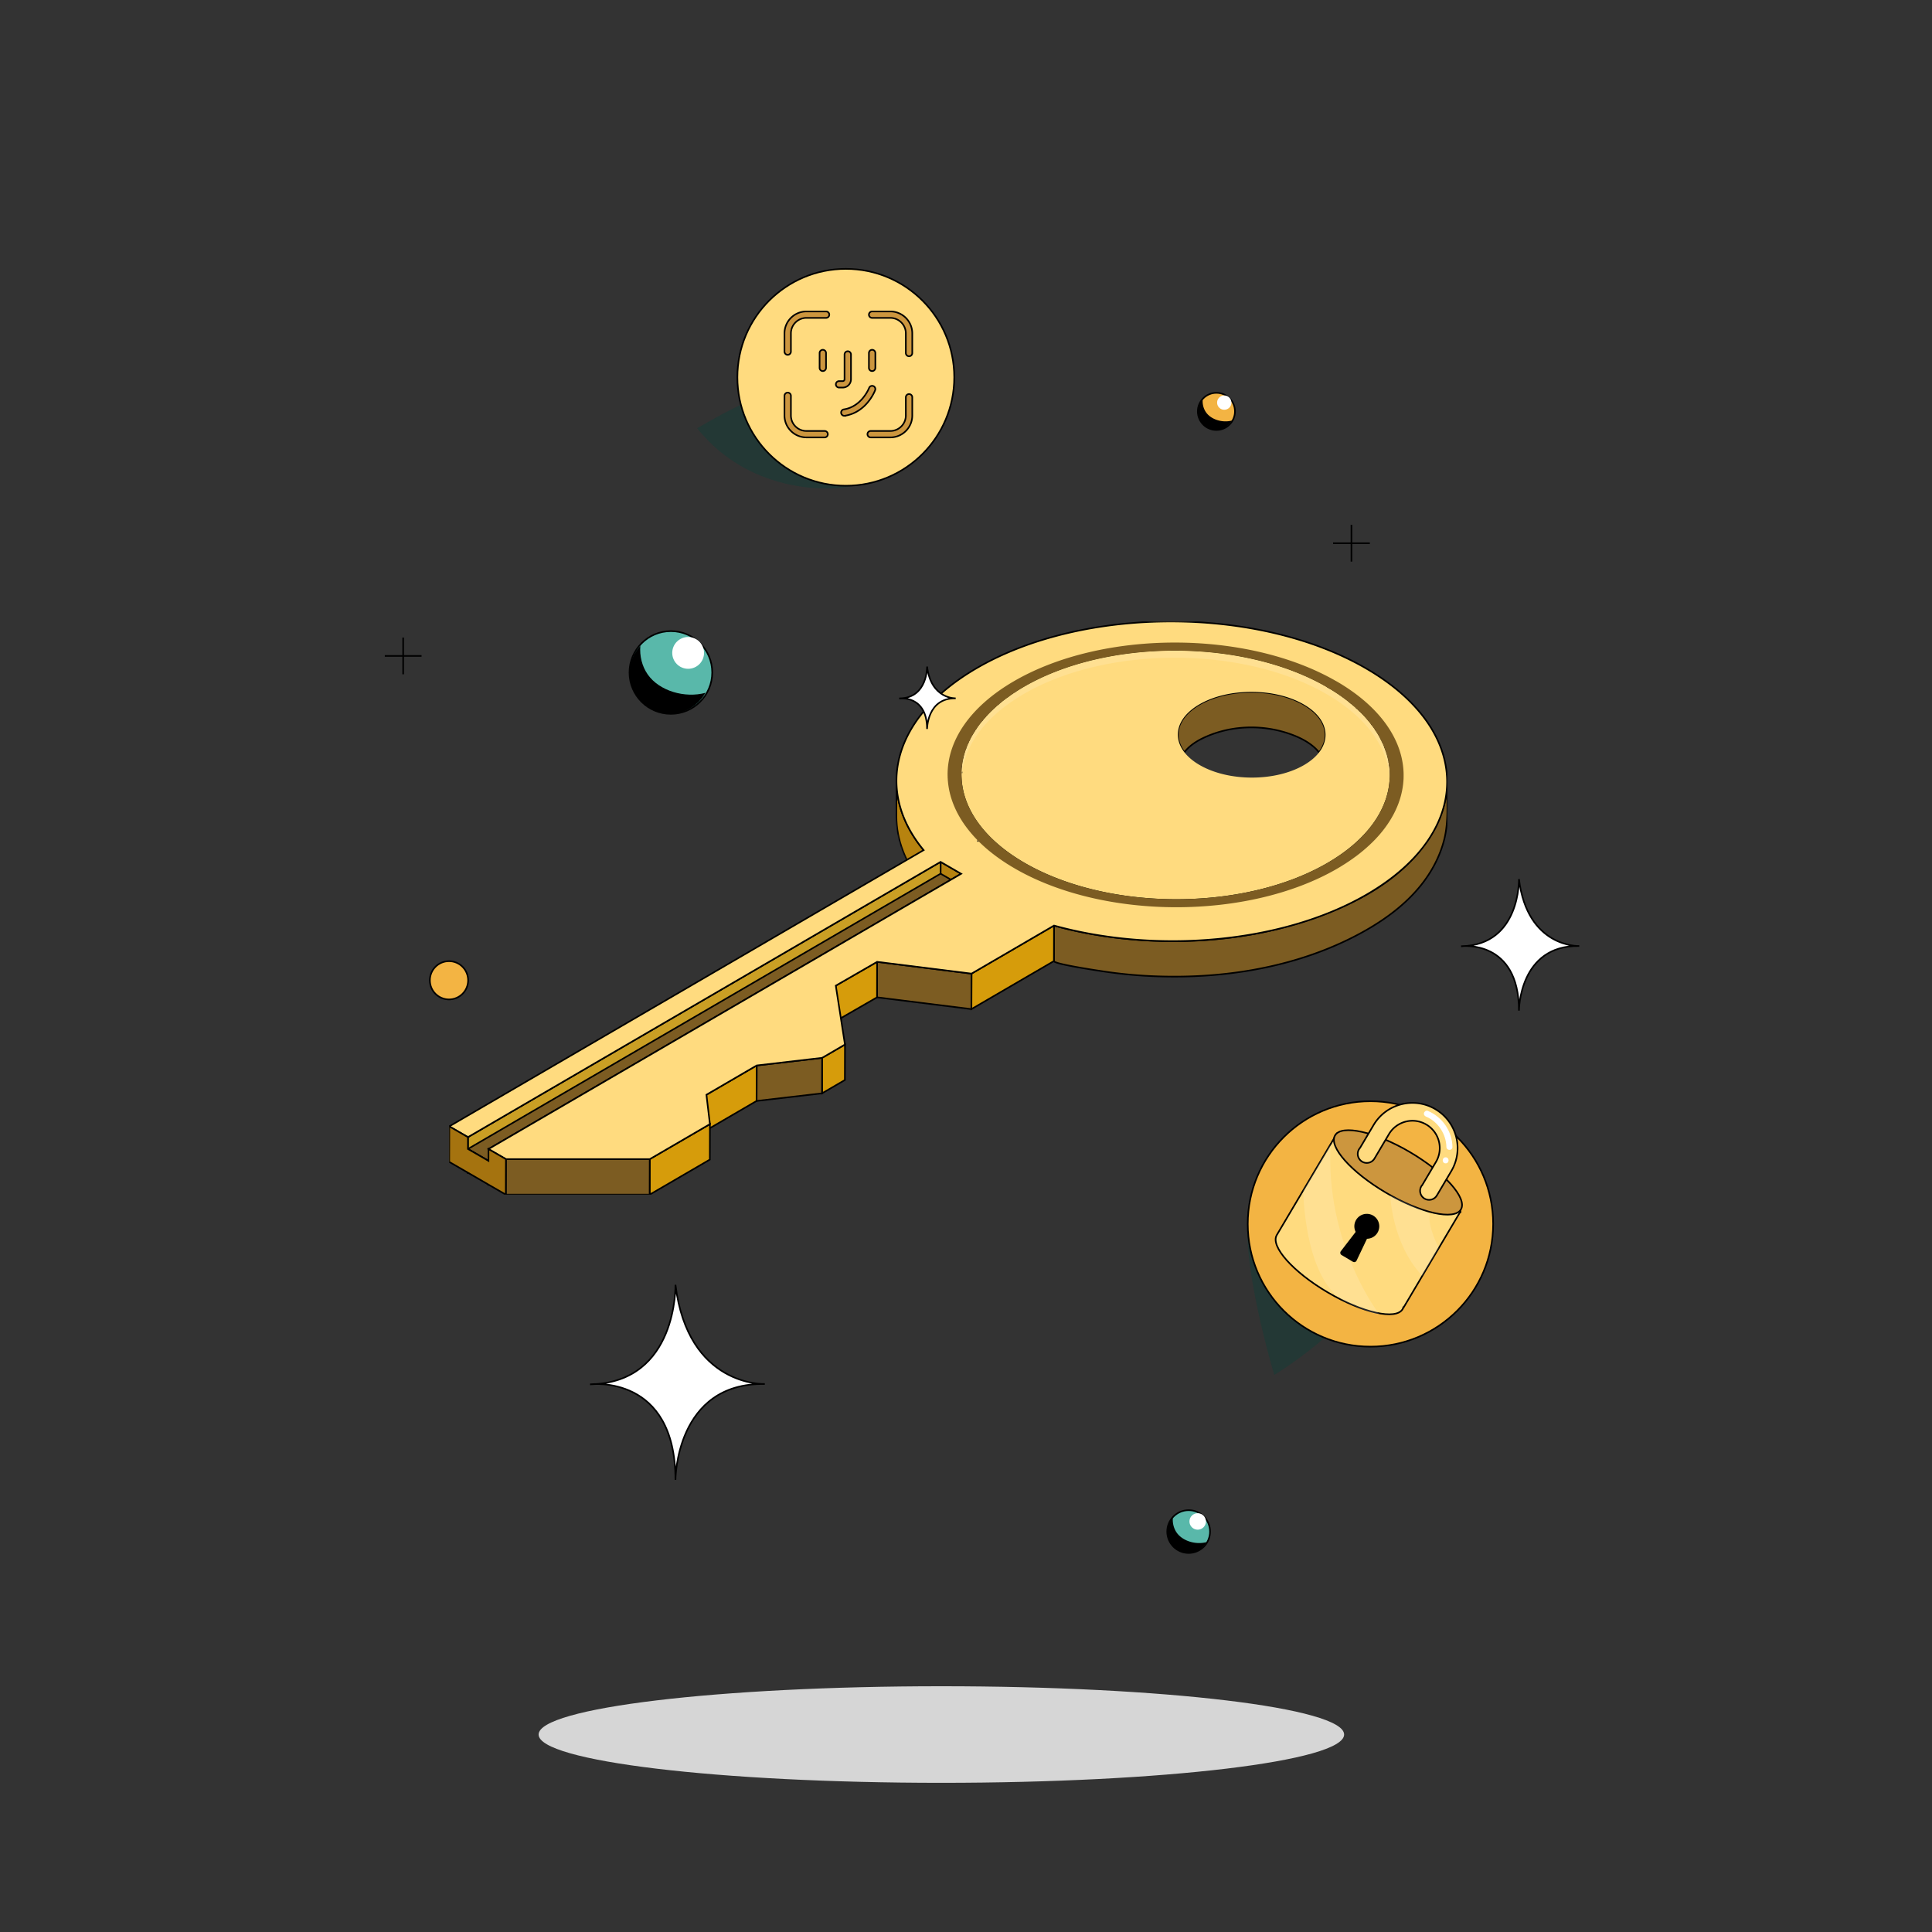 <svg xmlns="http://www.w3.org/2000/svg" fill="none" viewBox="0 0 1200 1200"><rect x="0" y="0" width="1200" height="1200" fill="#333333" stroke="none"/><path fill="#D6D6D6" d="M584.7 1107.34c138.16 0 250.16-13.43 250.16-29.99s-112-29.99-250.16-29.99-250.16 13.43-250.16 29.99 112 29.99 250.16 29.99"/><path fill="#59B8AA" stroke="#000" stroke-miterlimit="10" d="M416.69 443.38c14.188 0 25.69-11.502 25.69-25.69S430.878 392 416.69 392 391 403.502 391 417.69s11.502 25.69 25.69 25.69Z"/><path fill="#000" d="M402.312 418.917c-3.561-5.087-5.117-11.551-4.579-17.775-4.174 4.488-6.733 10.473-6.733 17.087 0 13.884 11.267 25.151 25.152 25.151 9.501 0 17.745-5.282 22.009-13.047-12.718 3.441-28.623-1.077-35.849-11.416"/><path fill="#fff" d="M427.418 415.401c5.454 0 9.876-4.422 9.876-9.875s-4.422-9.875-9.876-9.875-9.875 4.421-9.875 9.875 4.422 9.875 9.875 9.875"/><path fill="#59B8AA" stroke="#000" stroke-miterlimit="10" d="M738.29 964.58c7.34 0 13.29-5.95 13.29-13.29S745.63 938 738.29 938 725 943.95 725 951.29s5.95 13.29 13.29 13.29Z"/><path fill="#000" d="M730.852 951.925c-1.842-2.632-2.647-5.976-2.369-9.196a12.93 12.93 0 0 0-3.483 8.84c0 7.183 5.829 13.011 13.012 13.011 4.915 0 9.18-2.732 11.385-6.75-6.579 1.781-14.807-.557-18.545-5.905"/><path fill="#fff" d="M743.84 950.106a5.109 5.109 0 1 0 .001-10.217 5.109 5.109 0 0 0-.001 10.217"/><path fill="#F3B443" stroke="#000" stroke-miterlimit="10" d="M755.53 267.06c6.368 0 11.53-5.162 11.53-11.53S761.898 244 755.53 244 744 249.162 744 255.53s5.162 11.53 11.53 11.53Z"/><path fill="#000" d="M749.077 256.081c-1.598-2.284-2.297-5.185-2.055-7.978a11.21 11.21 0 0 0-3.022 7.669c0 6.231 5.057 11.288 11.288 11.288 4.265 0 7.965-2.371 9.879-5.856-5.708 1.545-12.847-.483-16.09-5.123"/><path fill="#fff" d="M760.345 254.503a4.433 4.433 0 1 0-.001-8.865 4.433 4.433 0 0 0 .001 8.865"/><path stroke="#000" stroke-miterlimit="10" d="M250.41 396v22.82M261.83 407.41H239M839.41 326v22.82M850.82 337.41H828"/><path fill="#F3B443" stroke="#000" stroke-miterlimit="10" d="M278.88 620.76c6.561 0 11.88-5.319 11.88-11.88S285.441 597 278.88 597 267 602.319 267 608.88s5.319 11.88 11.88 11.88Z"/><path fill="#113D38" d="M847.36 806.007C843.32 805.437 837 825 791.5 854c0 0-22.5-74-15.5-105.5s71.36 57.507 71.36 57.507" opacity=".48"/><path fill="#F3B443" stroke="#000" stroke-miterlimit="10" d="M851.21 836.42c42.09 0 76.21-34.12 76.21-76.21S893.3 684 851.21 684 775 718.12 775 760.21s34.12 76.21 76.21 76.21Z"/><path fill="#FFDB7F" stroke="#000" stroke-miterlimit="10" d="m907.12 752.49-76.76-48.41-37.34 63.05c-4.1 6.97 10.09 22.91 31.68 35.6 21.59 12.7 42.42 17.34 46.51 10.37.19-.32.33-.67.44-1.03l.13.07 35.34-59.67z"/><path fill="#CC963E" stroke="#000" stroke-miterlimit="10" d="M907.401 751.191c4.097-6.97-10.084-22.91-31.676-35.603s-42.417-17.333-46.514-10.362 10.084 22.91 31.675 35.603 42.417 17.332 46.515 10.362Z"/><path fill="#FFDB7F" stroke="#000" stroke-miterlimit="10" d="M891.57 688.95c-13.31-7.88-30.54-3.47-38.42 9.84l-8.41 14.2a5.595 5.595 0 0 0 1.32 8.54c2.66 1.58 6.09.7 7.67-1.96l8.96-15.13c4.77-8.05 15.19-10.72 23.24-5.95s10.72 15.19 5.95 23.24l-8.41 14.2a5.595 5.595 0 0 0 1.32 8.54c2.66 1.58 6.09.7 7.67-1.96l8.96-15.13c7.88-13.31 3.47-30.54-9.84-38.42z"/><g fill="#fff" opacity=".15"><path d="M834.26 807.86c-24.52-15.37-24.77-68.56-24.77-68.56l16.97-28.66c-3.49 62.31 30.23 105.7 30.23 105.7-5.49.01-22.43-8.48-22.43-8.48M883.43 792.47c-19.07-20.25-19.88-50.11-19.88-50.11v-.01l24.55 11.58c-1.74 7.42 5.58 21.24 5.58 21.24z"/></g><path fill="#fff" d="M898.38 712.4c-.11-7.96-5.2-15.75-12.6-18.83-.94-.39-1.61-1.23-1.31-2.31.25-.89 1.37-1.7 2.31-1.31 8.99 3.74 15.22 12.66 15.35 22.45.03 2.42-3.72 2.41-3.75 0M897.919 722.58c2.41 0 2.42-3.75 0-3.75s-2.42 3.75 0 3.75"/><path fill="#000" d="M848.95 769.42a7.74 7.74 0 0 0 7.74-7.74 7.74 7.74 0 1 0-7.74 7.74"/><path fill="#000" d="m845.04 761.25-12.26 15.94c-.57.75-.37 1.83.44 2.31l7.13 4.22c.79.47 1.82.16 2.22-.67l8.64-18.14z"/><path fill="#113D38" fill-rule="evenodd" d="M549.067 267.42c-4.742 11.88-10.208 23.156-16.6 33.627q-1.882.472-3.968.953c-7.926 2.365-60.999 7-95.499-36 17.999-10.5 26.999-14.5 26.999-14.5z" clip-rule="evenodd" opacity=".48"/><path fill="#FFDB7F" stroke="#000" stroke-miterlimit="10" d="M525.35 301.7c37.196 0 67.35-30.154 67.35-67.35S562.546 167 525.35 167c-37.197 0-67.35 30.154-67.35 67.35s30.153 67.35 67.35 67.35Z"/><path fill="#CC963E" d="M487.25 218.38c0 1.1.9 2 2 2s2-.9 2-2v-11.3c0-5.31 4.32-9.63 9.63-9.63h12.2c1.1 0 2-.9 2-2s-.9-2-2-2h-12.2c-7.52 0-13.63 6.12-13.63 13.63zM562.63 219.28c0 1.1.9 2 2 2s2-.9 2-2v-12.2c0-7.52-6.12-13.63-13.63-13.63h-11.3c-1.1 0-2 .9-2 2s.9 2 2 2H553c5.31 0 9.63 4.32 9.63 9.63zM553 271.68h-12.2c-1.1 0-2-.9-2-2s.9-2 2-2H553c5.31 0 9.63-4.32 9.63-9.62v-11.3c0-1.1.9-2 2-2s2 .9 2 2v11.3c0 7.51-6.11 13.62-13.63 13.62M500.88 271.68h11.3c1.1 0 2-.9 2-2s-.9-2-2-2h-11.3c-5.31 0-9.63-4.31-9.63-9.62v-12.2c0-1.1-.9-2-2-2s-2 .9-2 2v12.2c0 7.51 6.12 13.62 13.63 13.62M511.059 230.49c-1.1 0-2-.9-2-2v-9.22c0-1.1.9-2 2-2s2 .9 2 2v9.22c0 1.1-.9 2-2 2M539.7 228.49c0 1.1.9 2 2 2s2-.9 2-2v-9.22c0-1.1-.9-2-2-2s-2 .9-2 2zM523.43 240.72h-2.26c-1.1 0-2-.9-2-2s.9-2 2-2h2.26c.62 0 1.13-.51 1.13-1.13v-15.41c0-1.1.9-2 2-2s2 .9 2 2v15.41c0 2.83-2.3 5.13-5.13 5.13M522.459 256.56c.15.99 1 1.7 1.97 1.7l-.01-.01c.11 0 .21 0 .31-.02 13.48-2.06 18.63-15.32 18.84-15.88.39-1.03-.13-2.18-1.16-2.57s-2.19.13-2.58 1.16c-.04.11-4.57 11.63-15.7 13.34a2 2 0 0 0-1.67 2.28"/><path stroke="#000" stroke-miterlimit="10" d="M487.25 218.38c0 1.1.9 2 2 2s2-.9 2-2v-11.3c0-5.31 4.32-9.63 9.63-9.63h12.2c1.1 0 2-.9 2-2s-.9-2-2-2h-12.2c-7.52 0-13.63 6.12-13.63 13.63zM562.63 219.28c0 1.1.9 2 2 2s2-.9 2-2v-12.2c0-7.52-6.12-13.63-13.63-13.63h-11.3c-1.1 0-2 .9-2 2s.9 2 2 2H553c5.31 0 9.63 4.32 9.63 9.63zM553 271.68h-12.2c-1.1 0-2-.9-2-2s.9-2 2-2H553c5.31 0 9.63-4.32 9.63-9.62v-11.3c0-1.1.9-2 2-2s2 .9 2 2v11.3c0 7.51-6.11 13.62-13.63 13.62ZM500.88 271.68h11.3c1.1 0 2-.9 2-2s-.9-2-2-2h-11.3c-5.31 0-9.63-4.31-9.63-9.62v-12.2c0-1.1-.9-2-2-2s-2 .9-2 2v12.2c0 7.51 6.12 13.62 13.63 13.62ZM511.059 230.49c-1.1 0-2-.9-2-2v-9.22c0-1.1.9-2 2-2s2 .9 2 2v9.22c0 1.1-.9 2-2 2ZM539.7 228.49c0 1.1.9 2 2 2s2-.9 2-2v-9.22c0-1.1-.9-2-2-2s-2 .9-2 2zM523.43 240.72h-2.26c-1.1 0-2-.9-2-2s.9-2 2-2h2.26c.62 0 1.13-.51 1.13-1.13v-15.41c0-1.1.9-2 2-2s2 .9 2 2v15.41c0 2.83-2.3 5.13-5.13 5.13ZM522.459 256.56c.15.99 1 1.7 1.97 1.7l-.01-.01c.11 0 .21 0 .31-.02 13.48-2.06 18.63-15.32 18.84-15.88.39-1.03-.13-2.18-1.16-2.57s-2.19.13-2.58 1.16c-.04.11-4.57 11.63-15.7 13.34a2 2 0 0 0-1.67 2.28Z"/><g clip-path="url(#a)"><path fill="#7C5C22" stroke="#000" d="M823.306 456.497c-.015 3.703-1.347 7.406-4.011 10.837-5.952-7.594-17.427-11.772-25.976-13.733-14.492-3.31-30.061-2.111-43.749 3.778-4.477 1.924-8.812 4.359-12.205 7.851a22 22 0 0 0-1.723 2.006c-7.6-9.781-4.523-21.666 9.27-29.698 17.849-10.4 46.88-10.4 64.849 0 8.751 5.053 13.259 11.636 13.53 18.265.015.234.015.468.015.694Z"/><mask id="b" width="19" height="68" x="556" y="484" maskUnits="userSpaceOnUse" style="mask-type:luminance"><path fill="#fff" stroke="#fff" d="m556.755 506.813.06-22.043c-.045 14.804 5.583 29.615 16.863 43.25l-.06 22.043c-11.28-13.634-16.908-28.446-16.863-43.25Z"/></mask><g mask="url(#b)"><path fill="#B7830F" stroke="#000" d="m556.824 484.77-.06 22.043c-.045 14.797 5.583 29.616 16.863 43.25l.06-22.043c-11.279-13.635-16.908-28.446-16.863-43.25Z"/></g><path fill="#B7830F" stroke="#000" d="m596.975 542.711-.06 22.051-12.762-7.391.06-22.043z"/><path fill="#7C5C22" stroke="#000" d="M898.794 487.681c-.512 16.523-9.655 32.813-20.498 44.841-11.219 12.451-25.524 21.81-40.671 28.944-37.82 17.813-80.08 24.653-121.669 22.836-20.678-.921-41.334-3.899-61.297-9.42l-.061 22.044c0 1.847 26.495 5.769 29.091 6.176a292 292 0 0 0 31.289 3.16c41.341 1.931 84.315-4.276 121.841-22.383a192 192 0 0 0 10.783-5.633c13.094-7.391 25.404-16.516 34.84-28.235 6.788-8.424 12.025-18.235 14.636-28.771 2.845-11.485 1.693-23.77 1.731-35.505 0 .649 0 1.297-.023 1.953z"/><path fill="#D69C0B" stroke="#000" d="m654.66 574.875-.06 22.051-51.251 29.849.06-22.044z"/><path fill="#7C5C22" stroke="#000" d="m603.408 604.731-.06 22.044-58.626-7.315.06-22.052z"/><path fill="#D69C0B" stroke="#000" d="m544.783 597.408-.06 22.052-25.66 14.781.06-22.044zM524.826 648.766l-.06 22.043-14.199 8.273.06-22.044z"/><path fill="#7C5C22" stroke="#000" d="m510.627 657.038-.06 22.044-40.649 4.736.06-22.044z"/><path fill="#D69C0B" stroke="#000" d="m469.978 661.774-.061 22.044L438.697 702l.068-22.043z"/><path fill="#CA9F24" stroke="#000" d="m584.212 535.328-.06 22.043L290.586 728.35l.061-22.044z"/><path fill="#7C5C22" stroke="#000" d="M596.973 550.041 303.408 721.02l-12.762-7.383 293.565-170.979z"/><path fill="#B58E20" stroke="#000" d="m596.974 542.711-.06 22.051-293.566 170.979.06-22.051z"/><path fill="#D69C0B" stroke="#000" d="m440.948 698.192-.061 22.043L403.512 742l.06-22.044z"/><path fill="#7C5C22" stroke="#000" d="m403.572 719.956-.06 22.044h-89.35l.068-22.044z"/><path fill="#FFDB7F" stroke="#000" d="M848.334 415.08c-66.994-38.771-175.268-38.771-241.818-.008-52.47 30.558-63.351 76.07-32.823 112.955L279.066 699.61l11.581 6.696 293.566-170.978 12.769 7.39-293.58 170.979 10.828 6.267h89.342l37.376-21.765-2.182-18.235 31.212-18.182 40.65-4.736 14.191-8.265-5.696-36.576 25.66-14.789 58.633 7.323 51.252-29.857c63.66 17.609 142.001 11.131 194.456-19.419 66.565-38.755 66.211-101.62-.79-140.376zm14.801 68.8c-.971 18.921-13.808 37.654-38.542 52.066-51.71 30.113-136.116 30.128-188.166 0-25.2-14.585-38.271-33.59-39.166-52.737a44 44 0 0 1-.03-3.009c.007-.302.007-.603.022-.905.008-.317.03-.626.053-.943.023-.301.03-.603.053-.905.03-.317.067-.626.097-.942q.036-.455.083-.898c.045-.317.083-.626.128-.943.045-.301.083-.603.143-.912.045-.317.105-.618.166-.928.052-.301.105-.603.173-.905.067-.316.143-.626.203-.927.068-.302.128-.604.203-.898.075-.316.166-.626.248-.942.076-.294.151-.596.241-.898.098-.301.196-.618.294-.927.082-.294.18-.596.278-.89.098-.317.218-.619.324-.928.097-.294.203-.596.316-.89.12-.316.24-.618.368-.927.106-.294.226-.581.347-.875.127-.317.27-.619.398-.92.128-.294.256-.596.392-.89q.216-.453.444-.905c.143-.294.278-.581.429-.875.15-.301.316-.603.474-.905.15-.294.301-.58.466-.875.166-.301.346-.595.519-.897.166-.294.324-.581.497-.875.181-.294.376-.596.564-.897.173-.279.346-.573.527-.852.196-.302.399-.596.602-.898.181-.279.376-.565.572-.845.203-.301.421-.595.64-.897.203-.271.398-.55.602-.83.218-.294.451-.595.677-.889.203-.272.421-.551.639-.83.241-.294.474-.581.723-.875.218-.271.444-.55.669-.822.249-.294.505-.58.768-.875.241-.271.467-.543.715-.814.256-.279.527-.573.797-.852.249-.272.49-.543.745-.815.271-.279.565-.565.843-.852.256-.256.504-.528.775-.792.294-.294.602-.573.896-.867.271-.249.526-.505.797-.769.316-.294.648-.573.964-.867q.403-.375.82-.74c.323-.294.669-.58 1.001-.874.278-.242.549-.475.842-.717.331-.294.693-.565 1.039-.844.293-.249.579-.491.888-.739.353-.272.722-.551 1.076-.83.316-.226.617-.475.925-.701.377-.294.775-.581 1.174-.868.301-.218.595-.445.896-.656.413-.294.827-.58 1.241-.867.301-.219.602-.422.903-.641.452-.302.918-.603 1.37-.905.293-.181.572-.37.865-.566.519-.331 1.061-.671 1.595-1.003.241-.143.467-.294.7-.445.775-.475 1.573-.95 2.378-1.417 51.711-30.113 136.116-30.113 188.173 0q1.221.713 2.408 1.425c.256.166.504.324.768.49q.788.486 1.565.973c.323.204.647.422.963.641.429.279.873.566 1.294.845.316.218.617.422.926.641.421.294.843.58 1.249.875.316.218.602.429.903.656.399.279.813.573 1.196.867.316.241.617.475.926.716.369.279.737.566 1.098.845.301.241.595.475.888.724.354.279.723.566 1.069.852.293.249.572.49.865.732.331.294.677.573 1.001.867.294.249.564.498.828.746.323.295.662.581.971.875q.405.374.812.77c.301.294.617.573.918.874l.775.777c.294.294.58.581.866.875l.752.799c.271.294.549.581.813.875.248.272.474.543.715.815.255.294.526.58.79.889.225.272.444.543.669.815.249.302.505.603.745.897.219.279.429.551.64.83.241.302.474.596.7.897.218.279.414.566.617.845.218.302.444.596.647.897.196.279.391.574.579.853.204.301.414.603.602.905.181.279.354.565.542.844.196.302.391.619.572.92.173.294.331.573.504.867.173.302.354.604.527.921.166.294.316.58.467.867.173.317.331.618.496.927.151.295.279.581.429.868.151.316.301.626.444.942.143.294.271.581.399.875.143.302.278.619.414.928.128.294.24.596.353.89.128.316.256.626.377.942.105.294.203.596.316.89.12.317.225.626.331.943.098.294.195.596.278.897.098.317.203.619.294.928.097.302.173.603.248.905.083.317.173.626.256.943.075.301.143.595.203.897.075.317.15.641.218.95.068.294.121.596.173.898.053.316.121.626.173.95.053.301.083.603.128.897q.077.487.143.95c.03.302.068.604.098.921.03.316.068.625.098.942l.068.905c.007.324.045.641.052.95.008.302.008.604.023.913.007.317.007.641.022.95 0 .792-.03 1.569-.067 2.361z"/><path fill="#A5730F" stroke="#000" d="m303.408 713.69-.022 7.322-12.74-7.375v-7.33l-11.58-6.697-.061 22.043 11.581 6.697 12.762 7.391v-.377.377L314.161 742l.068-22.044z"/><path fill="#FFDB7F" d="M863.171 480.569c-.015-.309-.015-.611-.023-.912 0-.317-.045-.626-.052-.95l-.068-.913c-.03-.309-.06-.626-.098-.935a30 30 0 0 0-.233-1.878c-.045-.287-.075-.588-.128-.897-.06-.325-.12-.634-.173-.951-.06-.301-.113-.603-.173-.897a37 37 0 0 0-.218-.95c-.068-.302-.128-.596-.204-.898-.09-.316-.173-.626-.263-.942-.075-.302-.15-.604-.248-.905-.083-.317-.196-.619-.286-.935a30 30 0 0 0-.286-.898c-.105-.309-.211-.626-.331-.943-.113-.286-.203-.595-.316-.882-.121-.317-.249-.626-.377-.943-.12-.294-.225-.595-.353-.889-.136-.31-.271-.626-.414-.928-.128-.294-.256-.588-.399-.875-.143-.317-.293-.626-.444-.943-.15-.279-.278-.573-.429-.867-.165-.309-.323-.618-.496-.927-.151-.279-.301-.574-.467-.868-.173-.316-.354-.618-.527-.92l-.511-.867c-.181-.302-.377-.611-.572-.92-.181-.279-.354-.558-.535-.837a23 23 0 0 0-.609-.913c-.188-.279-.384-.573-.579-.852-.204-.301-.429-.596-.648-.897-.203-.287-.398-.566-.617-.845-.225-.302-.466-.596-.699-.897-.204-.287-.422-.551-.64-.837-.233-.287-.497-.596-.745-.898l-.67-.807c-.256-.301-.526-.596-.782-.89-.241-.271-.467-.543-.715-.807-.256-.294-.542-.588-.813-.882l-.752-.799c-.279-.294-.572-.581-.866-.875l-.775-.777c-.301-.302-.617-.588-.918-.875a38 38 0 0 0-.812-.769c-.309-.294-.648-.588-.971-.875a20 20 0 0 0-.828-.746c-.323-.294-.67-.581-1.001-.868-.293-.248-.579-.49-.865-.739-.346-.286-.715-.573-1.069-.852-.293-.249-.586-.49-.887-.724-.369-.279-.73-.565-1.099-.844-.316-.242-.617-.476-.933-.717-.384-.286-.798-.581-1.197-.867a37 37 0 0 0-.903-.656c-.413-.294-.835-.581-1.256-.875-.309-.219-.61-.422-.926-.641-.421-.279-.865-.558-1.294-.845-.316-.211-.64-.43-.963-.633-.519-.324-1.031-.649-1.565-.973a74 74 0 0 0-.768-.49c-.782-.475-1.595-.95-2.4-1.426-52.065-30.12-136.47-30.12-188.181 0-.798.46-1.595.943-2.37 1.418-.241.151-.467.302-.708.438-.534.339-1.076.671-1.595 1.01-.293.196-.572.377-.865.558-.452.309-.918.611-1.37.913-.301.218-.602.422-.903.633-.414.287-.835.581-1.241.868-.309.218-.595.444-.896.663a30 30 0 0 0-1.181.86c-.309.234-.617.483-.926.709-.353.279-.722.558-1.083.829-.301.249-.587.491-.881.739-.346.279-.7.551-1.038.845-.294.234-.565.475-.843.709-.331.294-.677.588-1.001.875-.278.241-.549.49-.82.739-.316.294-.647.573-.963.867-.271.256-.527.52-.798.769-.293.287-.602.573-.895.86-.271.264-.519.535-.775.792-.286.294-.572.573-.843.852-.263.272-.497.543-.745.814-.271.28-.542.574-.798.853-.248.271-.474.543-.714.814-.256.294-.52.581-.768.875-.226.271-.452.55-.67.822-.248.294-.481.588-.722.875q-.325.429-.64.837c-.225.286-.459.596-.677.882-.203.287-.399.566-.602.837-.218.302-.436.596-.64.898-.195.279-.391.558-.571.844-.204.302-.407.596-.602.898-.189.279-.362.573-.535.852-.18.302-.376.603-.557.897q-.26.444-.496.875c-.173.302-.354.596-.519.898q-.239.441-.467.882c-.158.302-.323.603-.474.905-.15.294-.286.588-.429.875-.15.301-.301.611-.444.912-.128.287-.256.596-.391.883-.128.309-.264.61-.399.92-.113.294-.233.588-.346.874-.128.317-.248.619-.361.936-.113.294-.219.595-.316.882-.106.317-.226.618-.324.935-.098.294-.196.596-.278.882-.098.317-.196.634-.294.936-.083.301-.158.603-.233.897q-.135.466-.248.943c-.083.286-.143.595-.211.897-.06.302-.136.611-.203.928-.068.301-.121.603-.173.912-.053.309-.121.611-.158.928-.061.301-.098.603-.143.905-.045.317-.091.633-.128.942q-.057.444-.091.898c-.03.317-.06.626-.097.943-.023.301-.03.603-.053.912s-.045.626-.053.935c0 .302 0 .611-.022.913a50 50 0 0 0 .03 3.009c.895 19.14 13.973 38.152 39.174 52.729 52.049 30.128 136.455 30.121 188.166 0 24.741-14.404 37.571-33.144 38.542-52.066.03-.784.068-1.561.068-2.353-.016-.316-.016-.641-.023-.95m-43.877-13.235c-2.198 2.843-5.305 5.505-9.316 7.843-17.849 10.407-46.887 10.407-64.856 0-4.086-2.36-7.247-5.06-9.482-7.941-7.6-9.781-4.522-21.666 9.271-29.698 17.849-10.4 46.88-10.4 64.849 0 8.751 5.053 13.259 11.636 13.529 18.265.015.234.015.468.015.694-.015 3.703-1.346 7.406-4.01 10.837"/><mask id="c" fill="#fff"><path d="M603.316 517.718c-.248-.286-.482-.58-.722-.874.24.294.474.58.722.874"/></mask><path fill="#000" d="m603.316 517.718-.756.655 1.52-1.3zm.756-.655c-.236-.272-.451-.543-.705-.853l-1.547 1.267c.228.278.48.596.74.896zm-2.252.414c.238.291.477.585.732.886l1.528-1.29c-.242-.287-.469-.566-.713-.863z" mask="url(#c)"/><mask id="d" fill="#fff"><path d="M606.582 521.308c-.271-.279-.527-.566-.798-.852.263.286.527.565.798.852"/></mask><path fill="#000" d="m606.582 521.308-.718.697 1.444-1.384zm-.798-.852.727-.687-1.463 1.363zm1.515.155c-.273-.281-.484-.52-.788-.842l-1.454 1.374c.237.251.538.584.807.862zm-2.251.521c.268.293.536.577.807.863l1.453-1.374c-.271-.287-.53-.561-.788-.842z" mask="url(#d)"/><mask id="e" fill="#fff"><path d="M597.77 510.328c-.195-.302-.383-.611-.579-.913.188.302.376.611.579.913"/></mask><path fill="#000" d="m597.77 510.328-.829.558 1.668-1.102zm-.579-.913.839-.544-1.688 1.073zm1.418.369q-.138-.215-.282-.445c-.095-.151-.195-.31-.297-.468l-1.678 1.088q.138.215.282.444c.095.152.195.311.297.469zm-2.267.16c.181.289.383.622.599.942l1.659-1.117c-.191-.283-.364-.569-.561-.883z" mask="url(#e)"/><mask id="f" fill="#fff"><path d="M599.042 512.198a42 42 0 0 1-.617-.912z"/></mask><path fill="#000" d="m599.042 512.198-.819.573 1.646-1.136zm-.617-.912.83-.559-1.665 1.108zm1.437.339a37 37 0 0 1-.601-.889l-1.671 1.099c.207.315.415.625.633.936zm-2.266.219q.303.45.62.917l1.653-1.126c-.209-.307-.411-.606-.614-.908z" mask="url(#f)"/><path stroke="#000" d="m607.516 522.251-.359.348z"/><mask id="g" fill="#fff"><path d="M618.32 531.594c-.339-.248-.662-.505-.986-.761.331.249.655.505.986.761"/></mask><path fill="#000" d="m618.32 531.594-.592.806 1.204-1.596zm-.986-.761.601-.8-1.222 1.584zm1.578-.044a36 36 0 0 1-.957-.74l-1.242 1.568c.322.254.659.522 1.015.783zm-2.179.843c.324.243.632.487.975.753l1.224-1.581c-.319-.247-.658-.516-.997-.771z" mask="url(#g)"/><mask id="h" fill="#fff"><path d="M620.556 533.231c-.346-.249-.677-.498-1.024-.739.339.249.678.498 1.024.739"/></mask><path fill="#000" d="m620.556 533.231-.572.82 1.156-1.632zm-1.024-.739.572-.82-1.164 1.626zm1.608-.073c-.32-.23-.685-.503-1.036-.747l-1.143 1.64c.341.239.639.463 1.011.731zm-2.2.879c.337.247.686.504 1.044.753l1.144-1.64c-.334-.233-.663-.475-1.003-.725z" mask="url(#h)"/><mask id="i" fill="#fff"><path d="M616.16 529.935c-.323-.256-.639-.52-.963-.776.324.256.632.52.963.776"/></mask><path fill="#000" d="m616.16 529.935-.612.791 1.234-1.574zm.622-.783q-.232-.185-.472-.381-.24-.195-.492-.396l-1.242 1.567q.232.185.472.381.24.195.491.396zm-2.206.79c.262.208.659.541.972.784l1.225-1.581c-.349-.27-.569-.465-.955-.77z" mask="url(#i)"/><mask id="j" fill="#fff"><path d="M612.082 526.549c-.308-.271-.602-.543-.903-.807.301.272.595.543.903.807"/></mask><path fill="#000" d="m612.082 526.549-.65.76 1.311-1.51zm-.903-.807.66-.751-1.33 1.494zm1.564.057c-.149-.131-.295-.263-.446-.399q-.224-.202-.458-.409l-1.319 1.503q.215.19.438.392.224.203.464.414zm-2.234.686c.289.26.601.549.923.824l1.3-1.52c-.295-.252-.57-.507-.883-.789z" mask="url(#j)"/><mask id="k" fill="#fff"><path d="M610.171 524.83c-.301-.279-.586-.558-.872-.83.293.279.579.558.872.83"/></mask><path fill="#000" d="m610.171 524.83-.679.734 1.359-1.467zm-.872-.83.688-.725-1.377 1.45zm1.552.097c-.296-.275-.564-.537-.864-.822l-1.377 1.451c.272.258.576.554.882.837zm-2.241.628c.28.267.583.562.882.839l1.359-1.468c-.288-.266-.557-.529-.863-.82z" mask="url(#k)"/><mask id="l" fill="#fff"><path d="M625.281 536.413c-.346-.226-.684-.452-1.023-.671.346.227.677.453 1.023.671"/></mask><path fill="#000" d="m625.281 536.413-.534.846 1.082-1.683zm-1.023-.671.543-.84-1.09 1.677zm1.571-.166c-.332-.217-.69-.455-1.028-.674l-1.085 1.68c.338.219.658.433 1.018.669zm-2.118 1.003c.321.21.684.458 1.036.68l1.069-1.691c-.341-.215-.639-.42-1.011-.663z" mask="url(#l)"/><mask id="m" fill="#fff"><path d="M608.749 449.544q.314-.42.639-.83-.325.42-.639.83"/></mask><path fill="#000" d="m608.749 449.544-.799-.603 1.589 1.216zm.639-.83.788.616-1.567-1.242zm.159 1.433c.212-.282.413-.548.621-.806l-1.559-1.253c-.23.285-.449.576-.659.853zm-.947-2.049c-.212.272-.449.584-.641.833l1.58 1.226c.228-.294.413-.54.637-.827z" mask="url(#m)"/><path stroke="#000" d="M610.112 447.839c.225-.271.444-.55.677-.822"/><mask id="n" fill="#fff"><path d="M589.606 491.007q-.1-.489-.188-.966.089.489.188.966"/></mask><path fill="#000" d="m589.606 491.007-.978.209 1.957-.414zm-.188-.966.983-.186-1.966.369zm1.167.761c-.065-.313-.123-.625-.184-.947l-1.965.373c.059.311.121.647.191.983zm-2.15-.578c.06.322.122.659.193.992l1.956-.419c-.064-.301-.122-.612-.183-.938z" mask="url(#n)"/><mask id="o" fill="#fff"><path d="M588.62 483.103c-.015-.324-.015-.648-.022-.973 0 .325.015.649.022.973"/></mask><path fill="#000" d="m588.62 483.103-.998.047 1.998-.07zm-.022-.973 1-.023-2 .023zm1.021.927c-.014-.311-.013-.593-.021-.95l-2 .047c.007.291.008.658.024.996zm-2.021-.927c0 .338.016.705.023.996l1.999-.046c-.008-.357-.022-.639-.022-.95z" mask="url(#o)"/><mask id="p" fill="#fff"><path d="M593.526 502.711c-.15-.317-.286-.634-.421-.943.143.317.278.634.421.943"/></mask><path fill="#000" d="m593.526 502.711-.903.429 1.811-.849zm-.421-.943.911-.411-1.827.812zm1.324.514c-.142-.299-.268-.595-.408-.915l-1.832.802c.13.299.275.636.434.971zm-2.236-.102c.129.284.284.644.425.951l1.816-.84c-.144-.311-.26-.585-.418-.934z" mask="url(#p)"/><mask id="q" fill="#fff"><path d="M591.201 496.896"/></mask><path fill="#000" d="m591.201 496.896-.949.316 1.9-.624zm-.301-.957.955-.295-1.913.584zm1.25.642a36 36 0 0 1-.293-.931l-1.915.578q.147.49.31.984zm-2.206-.347q.145.474.306.971l1.902-.617a69 69 0 0 1-.297-.944z" mask="url(#q)"/><mask id="r" fill="#fff"><path d="M871.788 483.495c-.015.332-.038.664-.053.996.023-.332.045-.664.053-.996"/></mask><path fill="#000" d="m871.788 483.495 1 .023-1.999-.068zm-.053.996-.999-.045 1.997.113zm-.946-1.041q-.01.238-.026.486-.014.249-.027.51l1.998.09q.01-.237.026-.486.014-.25.027-.509zm1.944 1.109c.022-.328.046-.683.055-1.041l-2-.045c-.007.305-.028.614-.051.95z" mask="url(#r)"/><mask id="s" fill="#fff"><path d="M871.666 485.464q-.043.497-.097.995c.03-.332.067-.664.097-.995"/></mask><path fill="#000" d="m871.569 486.459-.996-.09 1.989.203zm-.898-1.086c-.031.334-.06.655-.096.973l1.987.226c.039-.345.07-.688.1-1.018zm1.894 1.176q.021-.237.047-.486.027-.25.05-.509l-1.991-.181-.048.487q-.026.249-.05.509z" mask="url(#s)"/><mask id="t" fill="#fff"><path d="M871.471 487.424c-.037.332-.09.664-.135 1.003.045-.331.098-.663.135-1.003"/></mask><path fill="#000" d="m871.471 487.424.994.111-1.987-.223zm-.135 1.003-.992-.131 1.983.266zm-.858-1.115c-.037.323-.083.607-.134.984l1.983.263c.04-.302.099-.681.138-1.022zm1.849 1.25c.041-.301.099-.673.138-1.027l-1.988-.221c-.036.324-.083.617-.132.979z" mask="url(#t)"/><mask id="u" fill="#fff"><path d="M833.244 537.974c-.828.513-1.678 1.011-2.536 1.516q1.285-.746 2.536-1.516"/></mask><path fill="#000" d="m833.244 537.974.527.851-1.05-1.703zm-2.536 1.516-.507-.861 1.009 1.726zm2.009-2.366c-.815.506-1.654.997-2.516 1.505l1.015 1.723c.853-.503 1.715-1.007 2.555-1.527zm-1.507 3.231q1.297-.753 2.557-1.528l-1.046-1.705q-1.242.764-2.515 1.503z" mask="url(#u)"/><path stroke="#000" d="M611.549 446.143q.348-.408.707-.815"/><mask id="v" fill="#fff"><path d="M863.088 478.714c.023.317.045.634.053.95-.015-.316-.038-.633-.053-.95"/></mask><path fill="#000" d="m863.088 478.714.998-.071-1.997.119zm.053.95-.999.048 1.999-.071zm-1.05-.879c.023.321.043.614.05.903l2-.047c-.009-.345-.033-.685-.055-.998zm2.049.832q-.013-.25-.027-.487t-.026-.463l-1.998.095q.013.249.027.487.015.237.026.463z" mask="url(#v)"/><mask id="w" fill="#fff"><path d="M862.938 476.851c.03.317.067.626.098.943-.023-.317-.061-.626-.098-.943"/></mask><path fill="#000" d="m862.938 476.851.993-.118-1.989.213zm.098.943-.996.095 1.993-.166zm-1.094-.848q.025.25.05.484c.018.158.034.308.048.459l1.991-.189-.05-.485-.048-.458zm2.091.777c-.025-.345-.065-.679-.102-.99l-1.986.236c.038.324.073.608.093.896z" mask="url(#w)"/><mask id="x" fill="#fff"><path d="M863.171 480.569c0 .317.015.634.015.95 0-.316-.008-.633-.015-.95"/></mask><path fill="#000" d="m863.171 480.569.999-.024-1.999.024zm-1 0c0 .172.004.343.007.499.004.16.008.307.008.451h2c0-.172-.004-.342-.008-.498a18 18 0 0 1-.007-.452zm2.015.95c0-.33-.008-.659-.016-.974l-1.999.048c.008.319.015.624.015.926z" mask="url(#x)"/><path stroke="#000" d="M862.705 474.989c.045.316.098.633.136.95M597.44 476.504c.03-.301.06-.603.098-.905"/><mask id="y" fill="#fff"><path d="M597.289 478.352c.015-.302.03-.603.06-.905-.022.302-.037.603-.06.905"/></mask><path fill="#000" d="m597.289 478.352-.998-.05 1.996.125zm.06-.905.998.075-1.993-.174zm.939.955c.015-.306.029-.583.057-.856l-1.991-.198c-.033.33-.049.657-.063.954zm-1.936-1.029q-.017.239-.031.464-.013.227-.029.44l1.995.15.03-.465q.014-.227.03-.44z" mask="url(#y)"/><path stroke="#000" d="m597.237 479.287-.002.042m.002-.042-.023.913q0-.43.021-.871m.002-.042-.002.042m.002-.042-.002.042"/><mask id="z" fill="#fff"><path d="M862.005 471.293c.075.317.15.626.21.943-.067-.317-.143-.626-.21-.943"/></mask><path fill="#000" d="m862.005 471.293.973-.231-1.951.44zm.21.943-.978.209 1.961-.396zm-1.183-.712c.077.326.146.61.201.899l1.965-.374c-.066-.344-.147-.679-.22-.987zm2.161.503q-.054-.25-.108-.485c-.036-.158-.07-.307-.102-.458l-1.956.418q.054.252.108.485c.036.158.07.308.102.458z" mask="url(#z)"/><path stroke="#000" d="M859.694 463.94c.128.317.256.626.376.943M860.387 465.773c.113.309.226.626.331.935M862.388 473.134q.092.474.173.95"/><mask id="A" fill="#fff"><path d="M858.927 462.115c.135.31.278.626.414.936-.136-.317-.279-.626-.414-.936"/></mask><path fill="#000" d="m859.341 463.051-.916.401 1.835-.795zm-1.33-.534.209.472.205.463 1.832-.803-.209-.472q-.106-.235-.205-.463zm2.249.14c-.134-.313-.296-.667-.417-.943l-1.832.803c.15.342.274.607.41.927z" mask="url(#A)"/><mask id="B" fill="#fff"><path d="M597.666 474.664c.045-.301.082-.611.135-.912-.053.301-.09.603-.135.912"/></mask><path fill="#000" d="m597.666 474.664-.99-.144 1.979.292zm.989.148c.051-.341.081-.599.131-.888l-1.97-.344c-.055.314-.1.675-.139.936zm-1.839-1.232c-.056.319-.099.659-.14.94l1.979.289c.049-.337.081-.601.131-.885z" mask="url(#B)"/><path stroke="#000" d="M861.003 467.606c.098.316.203.626.294.942M861.546 469.446c.083.309.173.626.248.935M601.352 461.882q.19-.44.391-.883"/><mask id="C" fill="#fff"><path d="M603.083 458.307c.158-.294.308-.588.466-.875-.158.294-.308.588-.466.875"/></mask><path fill="#000" d="m603.083 458.307-.881-.473 1.756.956zm.466-.875.881.474-1.757-.957zm.414 1.348c.174-.323.304-.579.462-.865l-1.752-.966c-.158.288-.329.62-.471.885zm-1.295-1.821c-.174.323-.303.579-.461.865l1.751.966c.159-.287.33-.62.472-.884z" mask="url(#C)"/><path stroke="#000" d="M605.123 454.763c.18-.287.353-.574.534-.86M604.07 456.527c.165-.286.331-.581.504-.867M606.259 453.005c.188-.279.376-.565.571-.844"/><mask id="D" fill="#fff"><path d="M608.071 450.426q-.306.419-.602.837c.204-.279.399-.558.602-.837"/></mask><path fill="#000" d="m607.469 451.263-.818-.574 1.627 1.163zm-.206-1.425c-.202.277-.411.564-.612.851l1.637 1.148q.286-.404.592-.822zm1.015 2.014q.158-.217.306-.426.149-.21.296-.411l-1.617-1.177q-.157.215-.306.425-.149.209-.296.412z" mask="url(#D)"/><mask id="E" fill="#fff"><path d="M598.794 469.144c.083-.302.158-.596.241-.897a29 29 0 0 0-.241.897"/></mask><path fill="#000" d="m598.794 469.144-.97-.242 1.934.507zm.241-.897.964.264-1.927-.535zm.723 1.162.123-.457.118-.441-1.929-.529-.122.457-.118.44zm-1.686-1.433c-.084.297-.17.61-.248.926l1.94.484q.11-.431.233-.869z" mask="url(#E)"/><mask id="F" fill="#fff"><path d="M599.321 467.319"/></mask><path fill="#000" d="m599.599 466.422.951.308-1.9-.624zm.68 1.184c.089-.298.177-.584.271-.876l-1.902-.617c-.101.311-.194.613-.285.919zm-1.629-1.5a32 32 0 0 0-.287.926l1.916.574c.091-.304.177-.591.269-.869z" mask="url(#F)"/><mask id="G" fill="#fff"><path d="M597.967 472.824c.052-.301.105-.603.173-.905-.061.302-.113.604-.173.905"/></mask><path fill="#000" d="m597.967 472.824-.986-.172 1.966.368zm.173-.905.98.196-1.956-.415zm.812 1.077c.053-.305.102-.583.163-.858l-1.951-.438c-.074.329-.131.654-.183.952zm-1.793-1.272q-.048.237-.089.464-.041.226-.084.441l1.961.391q.048-.238.089-.464l.084-.441z" mask="url(#G)"/><mask id="H" fill="#fff"><path d="M613.06 444.469c.249-.272.489-.536.745-.807-.256.264-.496.535-.745.807"/></mask><path fill="#000" d="m613.805 443.662.728.685-1.446-1.381zm-.007 1.481c.25-.273.485-.531.735-.796l-1.456-1.371c-.262.278-.508.548-.755.818zm-.711-2.177c-.269.277-.53.571-.765.828l1.476 1.349c.262-.286.483-.535.725-.785z" mask="url(#H)"/><path stroke="#000" d="M599.923 465.494c.105-.294.203-.588.316-.882M858.083 460.313c.151.309.309.618.452.928"/><mask id="I" fill="#fff"><path d="M600.6 463.684q.171-.441.354-.882c-.121.294-.234.588-.354.882"/></mask><path fill="#000" d="m600.6 463.684-.934-.358 1.859.737zm.933.358c.109-.282.225-.566.346-.861l-1.851-.758c-.12.292-.244.597-.362.903zm-1.505-1.619q-.094.23-.181.451-.087.22-.173.431l1.851.758q.094-.23.181-.451.087-.22.173-.431z" mask="url(#I)"/><path stroke="#000" d="M602.18 460.094c.143-.294.278-.588.429-.882M598.343 470.977c.067-.302.127-.596.203-.898M823.975 426.708c.812.476 1.617.951 2.408 1.433"/><mask id="J" fill="#fff"><path d="m627.991 431.678.903-.633c-.309.211-.602.422-.903.633"/></mask><path fill="#000" d="m628.894 431.045.574.818-1.139-1.643zm-.329 1.452.452-.317.451-.317-1.148-1.637-.452.317-.451.317zm-.236-2.277c-.314.215-.625.438-.912.64l1.148 1.637c.315-.221.591-.42.894-.627z" mask="url(#J)"/><path stroke="#000" d="M630.27 430.14c.285-.189.564-.377.85-.566"/><mask id="K" fill="#fff"><path d="M632.723 428.571c.234-.143.467-.294.708-.445-.241.144-.467.294-.708.445"/></mask><path fill="#000" d="m632.723 428.571-.53-.847 1.054 1.699zm.708-.445.531.848-1.043-1.707zm-.184 1.297c.235-.144.493-.311.715-.449l-1.062-1.695c-.26.163-.468.298-.7.44zm-.328-2.156c-.25.149-.522.329-.726.457l1.061 1.695c.277-.174.457-.296.688-.433z" mask="url(#K)"/><mask id="L" fill="#fff"><path d="M831.898 431.716c.421.287.843.581 1.257.867-.414-.294-.836-.58-1.257-.867"/></mask><path fill="#000" d="m833.155 432.583-.57.822 1.149-1.637zm-1.819-.04q.623.427 1.249.862l1.139-1.644c-.41-.284-.838-.582-1.264-.872zm2.398-.775c-.424-.301-.854-.593-1.274-.879l-1.124 1.654c.422.288.835.568 1.239.855z" mask="url(#L)"/><mask id="M" fill="#fff"><path d="M827.158 428.616q.79.487 1.558.973c-.512-.324-1.039-.648-1.558-.973"/></mask><path fill="#000" d="m827.158 428.616.524-.851-1.054 1.7zm-.524.852q.784.483 1.546.966l1.071-1.689q-.773-.49-1.569-.98zm2.617-.723c-.515-.327-1.052-.657-1.563-.977l-1.06 1.697c.527.329 1.044.647 1.552.969z" mask="url(#M)"/><mask id="N" fill="#fff"><path d="M829.686 430.23c.428.279.865.566 1.286.845-.421-.287-.858-.566-1.286-.845"/></mask><path fill="#000" d="m830.972 431.075-.552.834 1.115-1.661zm-1.832-.006c.427.277.861.562 1.28.84l1.104-1.668c-.423-.28-.862-.568-1.293-.849zm2.395-.821c-.433-.294-.884-.583-1.304-.856l-1.091 1.677c.438.285.86.554 1.27.833z" mask="url(#N)"/><mask id="O" fill="#fff"><path d="M623.745 434.785c.309-.233.61-.475.918-.708-.316.233-.617.475-.918.708"/></mask><path fill="#000" d="m623.745 434.785-.613-.789 1.217 1.586zm.918-.708.604.797-1.198-1.601zm-.314 1.505q.242-.183.47-.362t.448-.346l-1.208-1.594q-.241.183-.469.362c-.154.12-.301.234-.449.346zm-.28-2.309c-.329.243-.652.501-.937.723l1.227 1.579c.317-.246.595-.47.899-.695z" mask="url(#O)"/><path stroke="#000" d="M625.845 433.209c.301-.218.594-.437.895-.656M857.166 458.518q.25.464.489.928"/><mask id="P" fill="#fff"><path d="M614.642 442.81c.263-.264.519-.536.782-.8-.27.264-.526.528-.782.8"/></mask><path fill="#000" d="m614.642 442.81-.728-.686 1.436 1.392zm.782-.8.708.706-1.405-1.422zm-.074 1.506q.207-.209.401-.41l.381-.39-1.415-1.412q-.208.209-.402.41-.193.2-.381.389zm-.623-2.222c-.285.277-.551.552-.813.83l1.456 1.371c.249-.265.495-.518.752-.769z" mask="url(#P)"/><mask id="Q" fill="#fff"><path d="M616.328 441.15c.263-.256.526-.512.797-.761-.271.256-.534.512-.797.761"/></mask><path fill="#000" d="m616.328 441.15-.698-.716 1.384 1.443zm.797-.761.688.726-1.364-1.463zm-.1 1.478c.265-.258.518-.504.777-.742l-1.353-1.473c-.284.261-.557.527-.819.782zm-.587-2.205q-.209.197-.407.389l-.39.373 1.373 1.453q.203-.191.402-.383t.397-.379z" mask="url(#Q)"/><mask id="R" fill="#fff"><path d="M834.065 433.247c.399.286.805.581 1.197.867-.392-.294-.798-.581-1.197-.867"/></mask><path fill="#000" d="m835.262 434.114-.591.807 1.191-1.606zm-1.78-.055c.397.285.8.577 1.189.862l1.181-1.614c-.394-.288-.803-.584-1.203-.872zm2.38-.744c-.402-.303-.824-.601-1.213-.88l-1.167 1.624c.408.293.799.569 1.179.854z" mask="url(#R)"/><path stroke="#000" d="M619.901 437.908c.279-.242.557-.483.843-.724"/><mask id="S" fill="#fff"><path d="M621.775 436.347c.301-.242.594-.491.895-.732a72 72 0 0 0-.895.732"/></mask><path fill="#000" d="m621.775 436.347-.637-.771 1.262 1.551zm.625.78q.236-.19.459-.375.222-.184.437-.357l-1.251-1.56q-.236.19-.459.374c-.149.123-.292.242-.437.357zm-.355-2.292a73 73 0 0 0-.907.741l1.274 1.541c.3-.248.589-.485.884-.722z" mask="url(#S)"/><mask id="T" fill="#fff"><path d="M618.08 439.514c.27-.249.534-.49.812-.739-.278.241-.542.49-.812.739"/></mask><path fill="#000" d="m618.892 438.775.667.745-1.322-1.501zm-.136 1.475c.271-.248.53-.486.803-.73l-1.333-1.491a82 82 0 0 0-.823.748zm-.519-2.231c-.293.254-.577.522-.834.758l1.353 1.473c.285-.261.527-.491.791-.72z" mask="url(#T)"/><path stroke="#000" d="M851.402 449.695c.233.301.474.603.699.905"/><mask id="U" fill="#fff"><path d="M856.165 456.723c.18.309.361.611.534.92a39 39 0 0 0-.534-.92"/></mask><path fill="#000" d="m856.165 456.723.858-.513-1.722 1.018zm-.864.505c.188.321.358.605.525.904l1.746-.977c-.179-.32-.37-.639-.544-.936zm2.271-.073c-.179-.32-.365-.638-.549-.945l-1.716 1.027c.177.295.352.596.519.895z" mask="url(#U)"/><mask id="V" fill="#fff"><path d="M852.711 451.437c.218.301.437.596.647.897-.21-.301-.436-.603-.647-.897"/></mask><path fill="#000" d="m852.711 451.437.81-.586-1.623 1.168zm-.81.586c.228.315.433.591.638.884l1.639-1.145c-.217-.311-.448-.623-.657-.911zm2.277-.261c-.211-.303-.464-.642-.654-.908l-1.626 1.165c.231.323.431.587.641.888z" mask="url(#V)"/><mask id="W" fill="#fff"><path d="M850.017 447.968c.248.301.504.596.745.905-.241-.302-.497-.604-.745-.905"/></mask><path fill="#000" d="m850.762 448.873-.781.624 1.57-1.239zm-1.517-.27c.273.332.497.587.728.884l1.578-1.229c-.25-.321-.538-.654-.762-.926zm2.299-.354c-.247-.309-.52-.631-.755-.917l-1.544 1.271c.262.318.5.599.736.894z" mask="url(#W)"/><mask id="X" fill="#fff"><path d="M836.179 434.831c.369.279.745.565 1.106.852-.361-.287-.737-.566-1.106-.852"/></mask><path fill="#000" d="m836.179 434.831.603-.798-1.217 1.587zm-.603.797c.367.278.736.559 1.088.838l1.243-1.567a64 64 0 0 0-1.125-.866zm2.331-.729c-.359-.284-.778-.596-1.114-.858l-1.228 1.579c.401.312.734.557 1.099.846z" mask="url(#X)"/><mask id="Y" fill="#fff"><path d="M855.081 454.944q.296.465.579.92-.284-.467-.579-.92"/></mask><path fill="#000" d="m855.081 454.944.839-.545-1.684 1.079zm.579.92-.848.529 1.703-1.049zm-1.424-.386q.296.466.576.915l1.697-1.059c-.19-.304-.388-.616-.583-.925zm2.279-.134a38 38 0 0 0-.595-.945l-1.678 1.089q.29.445.564.895z" mask="url(#Y)"/><path stroke="#000" d="M853.938 453.186c.203.302.414.604.61.905"/><mask id="Z" fill="#fff"><path d="M848.557 446.263c.263.295.527.596.783.898-.256-.302-.52-.596-.783-.898"/></mask><path fill="#000" d="m848.557 446.263.745-.667-1.498 1.325zm-.745.668c.258.287.515.582.765.877l1.525-1.294a47 47 0 0 0-.8-.918zm2.29-.417c-.261-.308-.54-.62-.792-.908l-1.506 1.315c.275.315.523.592.773.887z" mask="url(#Z)"/><mask id="aa" fill="#fff"><path d="M840.1 437.99q.51.429 1.009.868c-.331-.287-.67-.573-1.009-.868"/></mask><path fill="#000" d="m840.1 437.99.646-.763-1.301 1.518zm1.009.868-.655.756 1.319-1.504zm-1.655-.104c.341.288.67.567.991.851l1.328-1.495c-.342-.303-.69-.598-1.027-.883zm2.309-.652c-.358-.31-.654-.56-1.007-.866l-1.311 1.509c.324.282.705.605 1.009.869z" mask="url(#aa)"/><mask id="ab" fill="#fff"><path d="M847.031 444.582c.271.294.549.58.82.874a29 29 0 0 0-.82-.874"/></mask><path fill="#000" d="m847.031 444.582.717-.697-1.453 1.374zm.82.874-.736.678 1.481-1.345zm-1.556-.197q.213.23.419.447.207.218.401.428l1.472-1.355a39 39 0 0 0-.42-.447q-.207-.217-.401-.428zm2.301-.47a32 32 0 0 0-.848-.904l-1.434 1.393c.272.281.541.565.792.846z" mask="url(#ab)"/><path stroke="#000" d="M838.182 436.399c.353.287.715.573 1.061.86M841.943 439.604c.324.294.655.581.971.875"/><mask id="ac" fill="#fff"><path d="M845.42 442.907c.286.295.58.581.866.875-.279-.294-.572-.58-.866-.875"/></mask><path fill="#000" d="m845.42 442.907.708-.706-1.425 1.404zm.866.875-.717.697 1.443-1.384zm-1.583-.177q.225.229.442.446.218.218.424.428l1.434-1.394q-.224-.229-.442-.446a42 42 0 0 1-.424-.429zm2.309-.51c-.29-.307-.603-.612-.884-.894l-1.415 1.413c.305.306.58.574.847.856z" mask="url(#ac)"/><path stroke="#000" d="M843.719 441.241c.308.294.617.581.918.875"/><path fill="#FFE092" d="M606.831 452.161c-.196.279-.384.565-.572.844-.203.302-.406.596-.602.898-.181.286-.354.573-.534.86-.188.301-.376.595-.557.897-.173.287-.339.581-.504.867-.173.302-.346.596-.512.898-.158.294-.308.588-.466.875-.158.301-.324.603-.475.904-.15.295-.285.589-.428.883-.143.301-.294.603-.437.905q-.2.441-.391.882c-.136.309-.271.611-.399.92-.12.294-.233.588-.354.883-.12.309-.248.618-.361.927-.113.294-.211.588-.316.882-.113.31-.226.619-.323.928-.098.294-.189.596-.279.898-.098.309-.196.618-.286.927a33 33 0 0 0-.241.898c-.082.309-.173.625-.248.935-.075.301-.135.595-.203.897-.068.309-.143.626-.211.935-.06.302-.113.604-.173.905-.06.309-.12.619-.165.935-.053.302-.091.604-.136.913s-.09.618-.128.935c-.037.302-.067.603-.098.905-.03.317-.067.626-.09.943-.022.301-.038.603-.06.905a37 37 0 0 0-.053.942c-.015.302-.015.604-.022.913a44 44 0 0 0 .03 3.001c.955-18.929 13.793-37.669 38.542-52.088 51.703-30.113 136.116-30.121 188.166 0 25.215 14.585 38.271 33.604 39.159 52.767.037-.792.067-1.576.067-2.368q-.002-.475-.015-.95c0-.302-.007-.611-.022-.913-.015-.316-.038-.633-.053-.95-.022-.302-.038-.611-.06-.912-.023-.317-.06-.626-.098-.943-.03-.302-.06-.611-.098-.913-.037-.316-.09-.633-.135-.95-.045-.302-.083-.603-.136-.905a35 35 0 0 0-.173-.95 30 30 0 0 0-.173-.897c-.067-.317-.143-.626-.21-.943a42 42 0 0 0-.211-.905c-.075-.309-.166-.626-.248-.935-.083-.302-.158-.604-.249-.905-.09-.317-.195-.626-.293-.943-.091-.302-.188-.596-.286-.897-.106-.31-.218-.626-.331-.935-.106-.295-.211-.596-.324-.89-.12-.317-.248-.626-.376-.943-.121-.294-.233-.588-.354-.882-.135-.317-.278-.626-.414-.936-.128-.294-.255-.58-.391-.874-.143-.31-.301-.619-.451-.928-.143-.294-.279-.581-.429-.875-.158-.309-.324-.618-.489-.927-.158-.287-.309-.581-.467-.868a39 39 0 0 0-.534-.92l-.497-.859a37 37 0 0 0-.579-.92c-.181-.279-.354-.566-.535-.845-.195-.302-.406-.603-.609-.905a27 27 0 0 0-.579-.852c-.211-.302-.437-.604-.648-.898-.203-.279-.406-.565-.609-.844-.226-.302-.467-.604-.7-.905-.211-.272-.421-.551-.64-.822-.24-.302-.496-.604-.744-.905-.226-.272-.444-.543-.67-.815-.256-.301-.519-.595-.783-.897a58 58 0 0 0-.707-.807 31 31 0 0 0-.82-.875c-.249-.264-.497-.535-.753-.799-.278-.294-.572-.581-.865-.875-.264-.264-.519-.528-.783-.784-.301-.294-.609-.581-.918-.875-.271-.257-.534-.513-.805-.769-.316-.294-.647-.581-.971-.875-.278-.249-.549-.498-.827-.747q-.499-.428-1.009-.867c-.286-.249-.572-.49-.865-.739-.346-.287-.707-.573-1.061-.86-.301-.241-.587-.482-.888-.716-.361-.287-.737-.566-1.106-.852-.309-.234-.61-.476-.926-.709-.391-.294-.797-.581-1.196-.868-.301-.218-.602-.445-.911-.663-.413-.294-.835-.581-1.256-.868-.309-.211-.61-.429-.926-.641-.421-.286-.858-.565-1.287-.844-.323-.211-.639-.422-.97-.634-.512-.324-1.039-.648-1.558-.972-.256-.159-.512-.325-.767-.483-.791-.483-1.596-.958-2.408-1.433-52.05-30.12-136.463-30.113-188.166 0q-1.206.704-2.378 1.418c-.241.143-.466.294-.707.445a321 321 0 0 0-1.603 1.003c-.286.188-.564.377-.85.565-.459.302-.926.604-1.37.905-.308.211-.602.423-.903.634-.414.286-.835.58-1.249.867-.301.219-.594.437-.895.656-.392.287-.79.573-1.182.867-.316.234-.617.476-.918.709-.361.279-.722.551-1.076.837a82 82 0 0 0-.895.732c-.346.279-.693.558-1.031.845q-.428.361-.843.724-.51.428-1.008.867c-.279.241-.542.49-.813.739-.324.294-.647.581-.963.875-.271.256-.534.512-.798.761q-.453.43-.895.86c-.271.264-.527.528-.783.799-.278.287-.564.566-.835.853-.256.264-.497.535-.745.807a28 28 0 0 0-.798.867q-.359.407-.707.814c-.256.294-.512.581-.76.875-.233.272-.451.551-.677.822-.241.294-.482.581-.715.875-.218.279-.429.558-.64.829-.225.295-.459.589-.677.883q-.306.419-.602.837l-.64.89z"/><path fill="#7C5C22" d="M830.069 423.157c-55.435-32.074-145.312-32.067-200.386 0-27.451 15.987-41.138 36.96-41.116 57.963 0 .332.008.671.023 1.003.008.324.008.648.023.973l.067 1.003c.023.324.03.648.068.973.03.331.068.671.098 1.003.03.324.068.648.105.972.045.332.098.672.143 1.003.053.325.098.649.151.973.052.332.12.671.18 1.003.053.325.121.641.181.966.068.331.15.671.226 1.003.075.324.143.641.225.965.076.332.173.671.271 1.003.083.317.166.641.256.95.098.332.203.671.316 1.003.098.317.196.641.301.95.105.332.226.656.346.996.121.317.226.641.346.95.128.332.256.664.392.995.128.317.256.626.391.951.143.324.293.648.429.98.143.317.278.626.429.943.15.332.316.663.474.988.15.316.301.626.451.942q.258.487.527.973c.166.317.324.626.497.928.18.324.376.648.564.973.181.301.354.618.542.927.195.325.399.641.602.966.195.301.376.618.579.92.203.324.429.641.647.965.204.302.399.603.617.905.226.317.467.641.693.95.218.302.429.603.662.897.241.325.489.642.737.966.226.294.452.58.693.875.248.324.519.641.775.95.248.294.489.58.722.875.278.316.564.626.828.942.256.294.504.581.767.868.279.316.58.625.873.942.271.279.527.566.798.845.301.317.617.626.925.943.271.279.542.55.821.829.316.302.639.603.963.92.293.272.579.551.873.822.331.317.677.619 1.015.92.301.272.595.543.896.815.354.316.722.618 1.091.927.301.257.602.521.903.77.369.316.745.603 1.121.904.324.257.64.521.963.777.377.302.775.596 1.167.898.331.249.662.505.993.754.399.301.813.596 1.219.897.346.242.677.49 1.023.732.414.294.828.58 1.25.875.353.241.699.49 1.068.739.452.301.918.595 1.37.897.346.226.677.453 1.023.679.572.354 1.144.716 1.731 1.071.248.166.496.316.752.475.843.505 1.708 1.018 2.566 1.523 55.428 32.074 145.312 32.074 200.386 0a91 91 0 0 0 2.536-1.516c.256-.166.504-.324.767-.49.572-.354 1.137-.701 1.686-1.063.316-.196.617-.4.918-.604.489-.324.986-.641 1.46-.965.331-.226.662-.467.993-.694.429-.301.873-.595 1.294-.897.331-.241.655-.49.986-.724.414-.302.828-.596 1.234-.897l.971-.747c.376-.302.775-.596 1.151-.897.324-.257.647-.528.971-.792.354-.294.722-.581 1.076-.875.316-.272.617-.528.918-.8.354-.294.7-.595 1.046-.897.301-.256.579-.528.873-.792.346-.317.692-.618 1.016-.927.293-.257.564-.528.842-.8.324-.317.648-.618.971-.927.271-.272.542-.551.813-.822.301-.317.617-.619.918-.928l.775-.845q.438-.475.865-.927c.256-.294.497-.573.745-.852.279-.317.565-.626.82-.943.249-.294.49-.581.723-.875.256-.317.519-.618.767-.927.226-.295.452-.596.678-.89.24-.317.489-.626.722-.943l.64-.89c.225-.324.466-.641.692-.965.203-.294.399-.596.602-.898.218-.316.429-.641.639-.95.196-.302.377-.618.572-.92.196-.317.399-.641.595-.95.18-.317.353-.619.527-.928.18-.317.376-.641.549-.95.173-.317.331-.618.496-.928.174-.324.347-.648.505-.972.165-.302.301-.619.451-.928q.25-.487.467-.973c.15-.317.278-.626.421-.943.143-.324.294-.648.421-.972.143-.317.256-.626.377-.943.128-.324.271-.656.391-.988.12-.317.226-.641.331-.95.121-.324.241-.656.346-.988.106-.317.203-.641.301-.95.098-.332.203-.656.301-.996.083-.317.173-.641.256-.95.083-.332.173-.656.256-.995.075-.317.143-.642.218-.951.075-.332.151-.671.226-.995.068-.324.12-.649.173-.965q.102-.508.181-1.003c.052-.317.097-.642.143-.951.045-.332.097-.671.142-1.003.031-.324.068-.641.098-.965.03-.332.076-.671.098-1.003l.068-.965c.022-.332.045-.672.053-.996.007-.324.007-.648.022-.973.414-21.462-13.499-43.023-41.74-59.366zm33.064 60.715c-.971 18.922-13.808 37.655-38.542 52.066-51.711 30.113-136.117 30.128-188.166 0-25.2-14.585-38.271-33.589-39.166-52.737a44 44 0 0 1-.031-3.009c.008-.301.008-.603.023-.905.008-.316.03-.626.053-.942.022-.302.03-.604.052-.905.03-.317.068-.626.098-.943q.036-.454.083-.897c.045-.317.083-.626.128-.943.045-.302.083-.603.143-.913.045-.316.105-.618.165-.927.053-.302.106-.604.173-.905.068-.317.143-.626.204-.928.067-.301.128-.603.203-.897.075-.317.165-.626.248-.943.075-.294.151-.596.241-.897.098-.302.196-.619.293-.928.083-.294.181-.596.279-.89.098-.317.218-.618.323-.927.098-.295.204-.596.316-.89.121-.317.241-.619.369-.928.106-.294.226-.581.346-.875.128-.316.271-.618.399-.92.128-.294.256-.596.391-.89.143-.301.294-.603.444-.905.143-.294.279-.58.429-.874.151-.302.316-.604.474-.905.151-.295.301-.581.467-.875.165-.302.346-.596.519-.898.166-.294.324-.58.497-.874.18-.295.376-.596.564-.898.173-.279.346-.573.527-.852.195-.302.399-.596.602-.897.18-.28.376-.566.572-.845.203-.302.421-.596.639-.898.203-.271.399-.55.602-.829.219-.294.452-.596.678-.89.203-.271.421-.551.639-.83.241-.294.474-.58.723-.874.218-.272.443-.551.669-.822.249-.294.504-.581.768-.875.241-.272.466-.543.715-.815.255-.279.526-.573.797-.852.249-.271.489-.543.745-.814.271-.279.565-.566.843-.852.256-.257.504-.528.775-.792.294-.294.602-.573.896-.868.27-.248.526-.505.797-.769.316-.294.647-.573.963-.867q.404-.375.821-.739c.323-.294.669-.581 1-.875.279-.241.55-.475.843-.716.331-.294.692-.566 1.039-.845.293-.249.579-.49.887-.739.354-.272.723-.551 1.077-.83.316-.226.617-.475.925-.701.376-.294.775-.581 1.174-.867.301-.219.594-.445.895-.656q.621-.44 1.242-.868c.301-.218.602-.422.903-.641.451-.301.918-.603 1.369-.905.294-.181.572-.369.866-.565.519-.332 1.061-.671 1.595-1.003.241-.143.467-.294.7-.445.775-.475 1.573-.95 2.378-1.418 51.71-30.113 136.116-30.113 188.173 0q1.221.712 2.408 1.425c.256.166.504.325.767.491.527.324 1.046.648 1.566.972.323.204.647.423.963.641.429.279.873.566 1.294.845.316.219.617.422.926.641.421.294.842.581 1.249.875.316.219.602.43.903.656.398.279.812.573 1.196.867.316.242.617.475.926.717.368.279.737.565 1.098.844.301.242.595.475.888.724.354.279.723.566 1.069.853.293.248.572.49.865.731.331.294.677.573 1.001.867.293.249.564.498.828.747.323.294.662.581.97.875q.407.373.813.769c.301.294.617.573.918.875l.775.776c.294.295.579.581.865.875l.753.8c.271.294.549.58.813.874.248.272.474.543.714.815.256.294.527.581.791.89.225.271.444.543.669.814.249.302.504.604.745.898.218.279.429.55.64.829.241.302.474.596.7.898.218.279.414.565.617.844.218.302.444.596.647.898.195.279.391.573.579.852.203.302.414.603.602.905.181.279.354.566.542.845.196.301.391.618.572.92.173.294.331.573.504.867.173.302.354.603.527.92.165.294.316.581.466.867.173.317.331.619.497.928.15.294.278.581.429.867.15.317.301.626.444.943.143.294.271.58.399.875.143.301.278.618.414.927.127.294.24.596.353.89.128.317.256.626.376.943.106.294.204.595.316.89.121.316.226.626.332.942.097.294.195.596.278.898.098.316.203.618.293.927.098.302.174.604.249.905.083.317.173.626.256.943.075.302.143.596.203.897.075.317.15.641.218.951.068.294.12.595.173.897.053.317.12.626.173.95.053.302.083.604.128.898q.077.486.143.95c.03.302.068.603.098.92s.068.626.098.943l.067.905c.008.324.046.641.053.95.008.301.008.603.023.912.007.317.007.641.022.951 0 .791-.03 1.568-.067 2.36z"/></g><path fill="#fff" stroke="#000" stroke-miterlimit="10" d="M367 859.81s52.54-6.43 52.54 59.35c0 0 0-60.58 55.49-59.52 0 0-47.74 2-55.49-61.64 0 0 1.48 60.58-52.54 61.81ZM908 587.71s35.45-4.34 35.45 40.04c0 0 0-40.87 37.44-40.16 0 0-32.21 1.35-37.44-41.59 0 0 1 40.87-35.45 41.7zM559 433.8s16.82-2.06 16.82 19c0 0 0-19.4 17.77-19.06 0 0-15.29.64-17.77-19.74 0 0 .47 19.4-16.82 19.79z"/><defs><clipPath id="a"><path fill="#fff" d="M279 386h620v356H279z"/></clipPath></defs></svg>